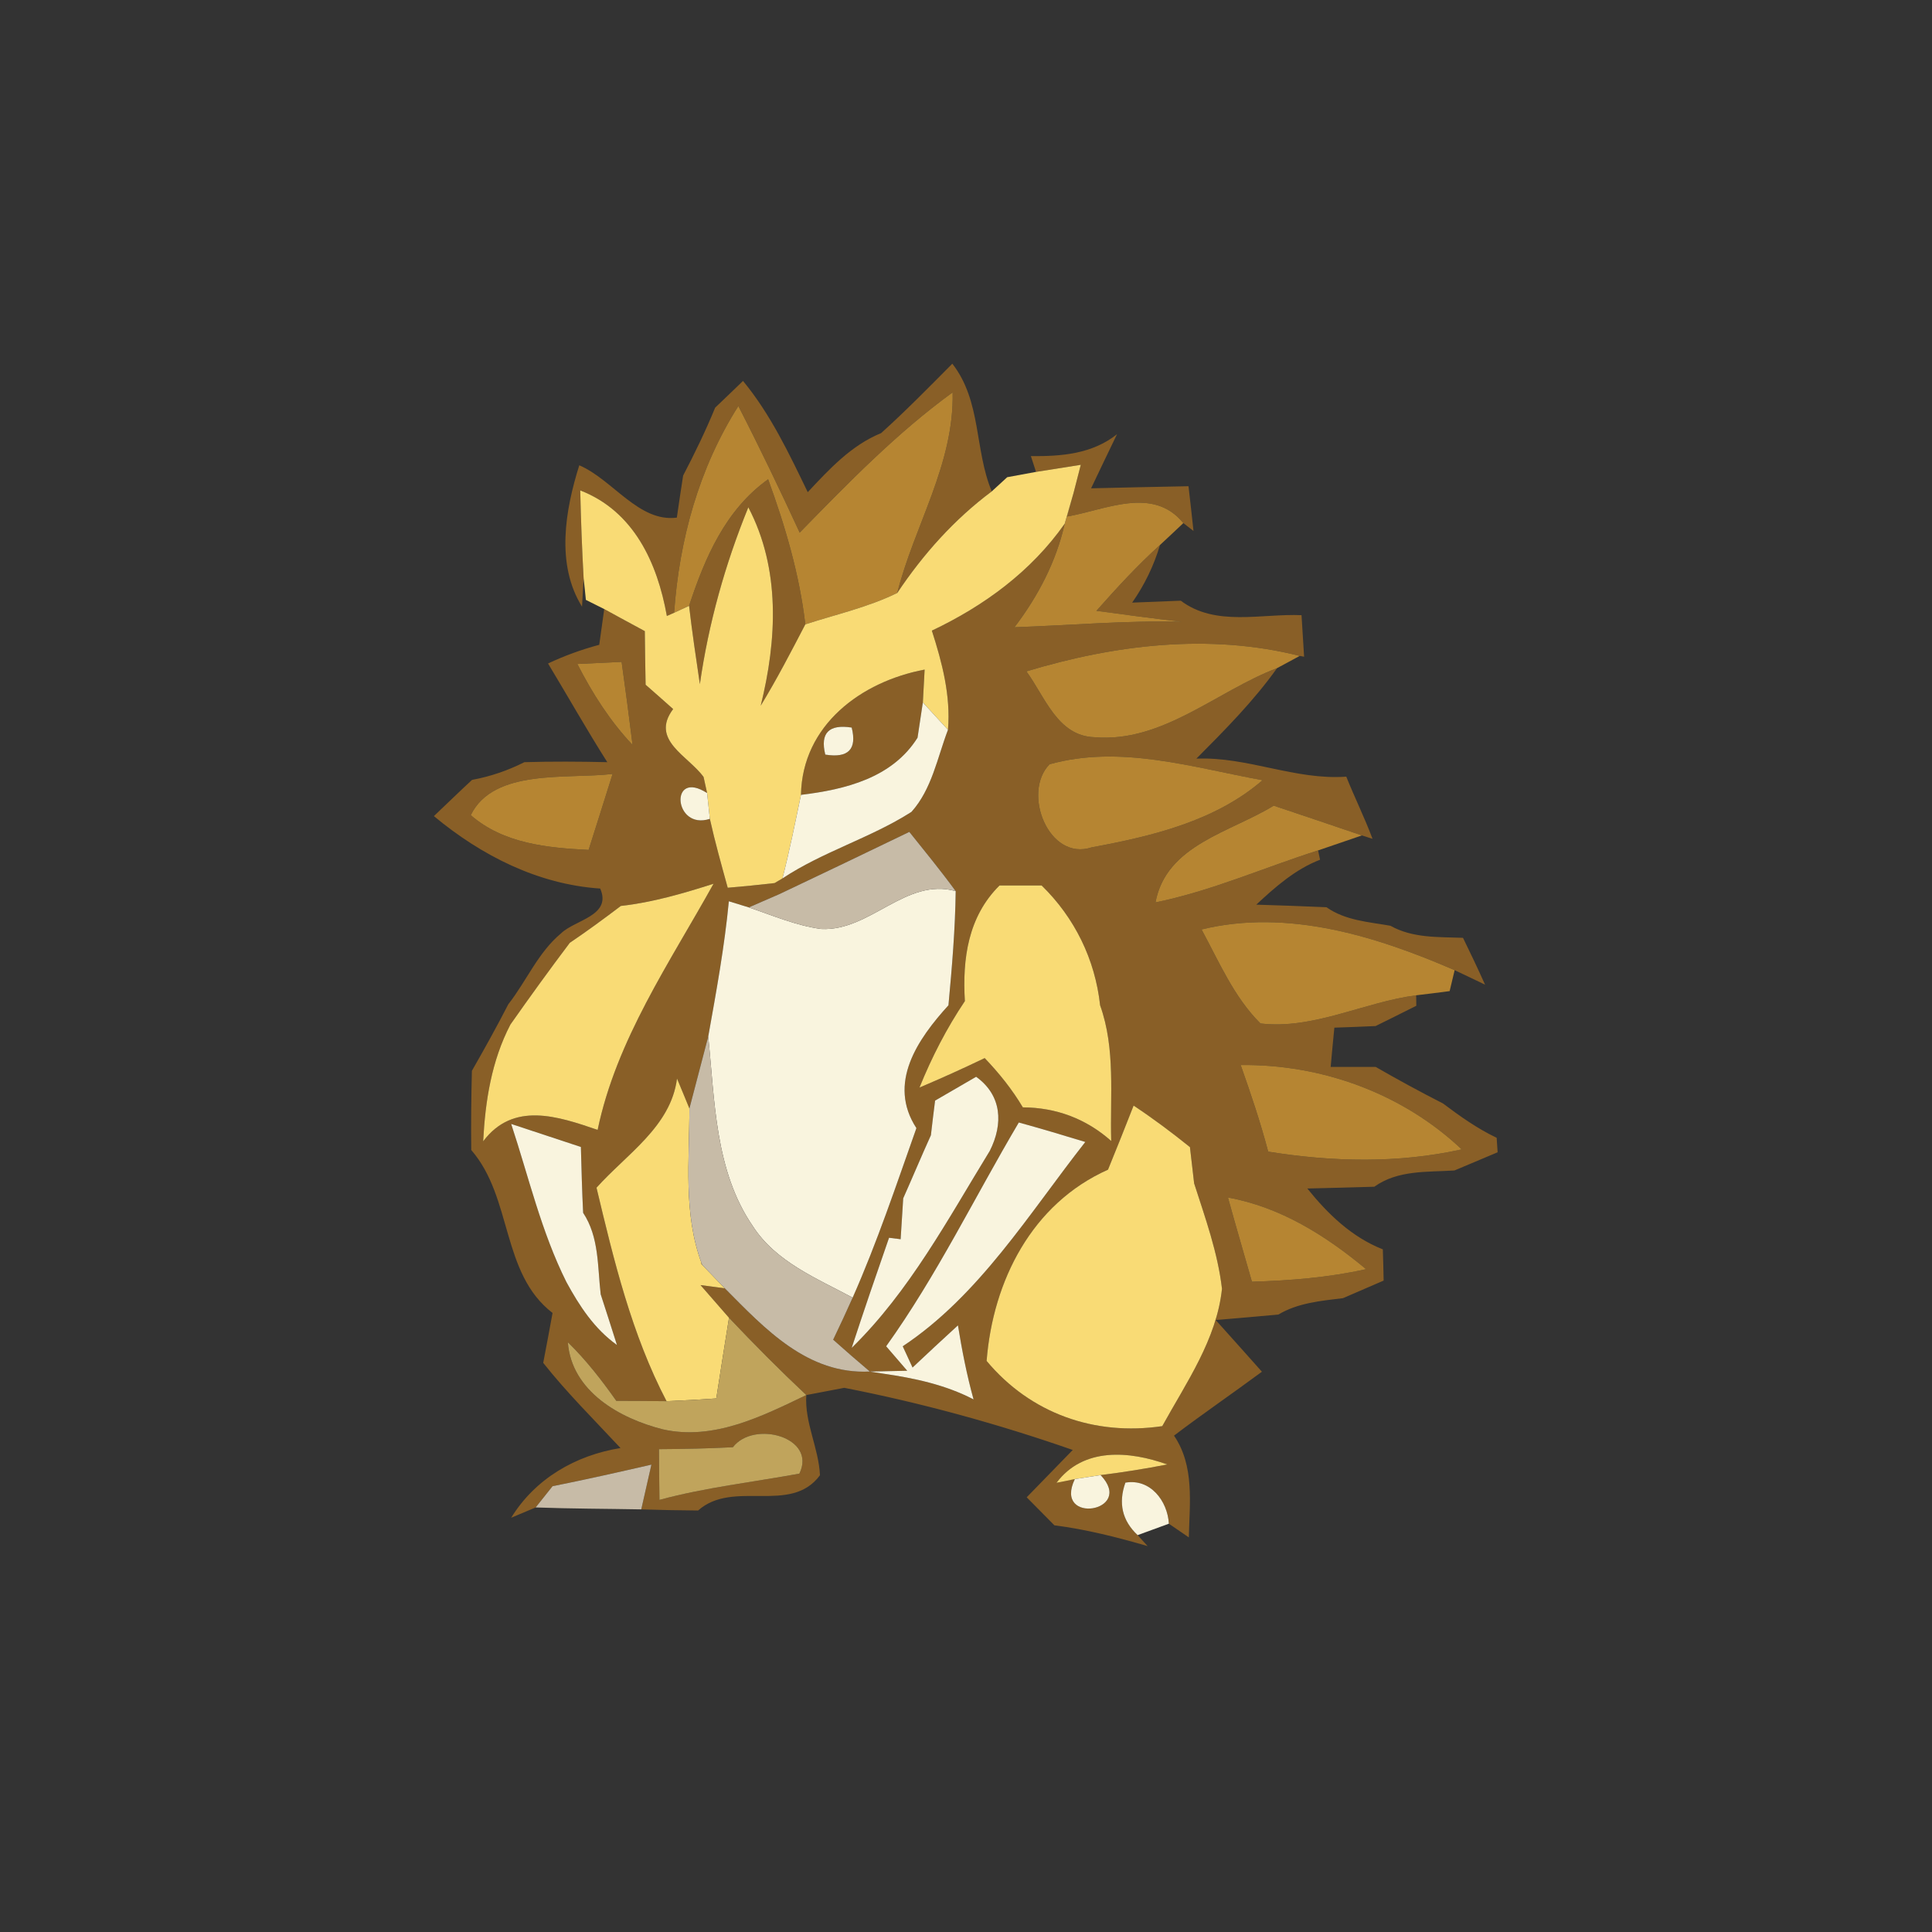 <?xml version="1.0" encoding="UTF-8" ?>
<!DOCTYPE svg PUBLIC "-//W3C//DTD SVG 1.1//EN" "http://www.w3.org/Graphics/SVG/1.1/DTD/svg11.dtd">
<svg width="120pt" height="120pt" viewBox="0 0 120 120" version="1.1" xmlns="http://www.w3.org/2000/svg">
<rect x="0" y="0" width="120" height="120" fill="#333333" stroke="none"/>
<g id="#895f27ff">
<path fill="#895f27" opacity="1.00" d=" M 54.73 26.90 C 56.26 25.52 57.70 24.05 59.15 22.59 C 60.97 24.92 60.52 27.94 61.60 30.52 C 59.27 32.26 57.34 34.42 55.73 36.83 C 56.79 32.64 59.27 28.83 59.17 24.37 C 55.68 26.91 52.67 30.01 49.67 33.08 C 48.45 30.44 47.19 27.81 45.86 25.22 C 43.41 29.08 42.19 33.53 41.87 38.06 L 41.42 38.26 C 40.83 34.96 39.37 31.75 36.04 30.46 C 36.08 32.28 36.15 34.11 36.25 35.93 L 36.15 37.68 C 34.52 35.06 35.10 31.70 35.98 28.90 C 38.06 29.79 39.68 32.46 42.04 32.15 C 42.13 31.50 42.33 30.19 42.43 29.54 C 43.15 28.16 43.83 26.76 44.42 25.32 C 44.86 24.91 45.72 24.07 46.15 23.66 C 47.86 25.73 49.01 28.17 50.17 30.57 C 51.51 29.14 52.87 27.66 54.73 26.90 Z" />
<path fill="#895f27" opacity="1.00" d=" M 64.03 28.33 C 65.92 28.35 67.83 28.20 69.38 26.97 C 68.84 28.09 68.30 29.21 67.77 30.33 C 69.78 30.28 71.80 30.24 73.82 30.20 C 73.90 30.90 74.06 32.29 74.13 32.98 L 73.50 32.49 C 71.61 30.17 68.67 31.67 66.29 32.08 L 66.68 30.62 C 66.79 30.18 67.02 29.31 67.13 28.87 C 66.44 28.98 65.05 29.20 64.35 29.31 L 64.03 28.33 Z" />
<path fill="#895f27" opacity="1.00" d=" M 42.80 37.63 C 43.78 34.65 45.06 31.66 47.71 29.77 C 48.77 32.68 49.66 35.69 50.02 38.78 C 49.13 40.49 48.25 42.19 47.25 43.83 C 48.26 39.75 48.49 35.34 46.48 31.51 C 45.04 35.04 44.01 38.72 43.47 42.49 C 43.23 40.87 42.99 39.26 42.80 37.63 Z" />
<path fill="#895f27" opacity="1.00" d=" M 57.88 39.17 C 61.13 37.63 64.05 35.49 66.13 32.53 C 65.60 34.89 64.47 37.04 63.01 38.96 C 66.48 38.84 69.95 38.53 73.42 38.62 C 71.65 38.42 69.87 38.18 68.10 37.94 C 69.36 36.52 70.64 35.12 72.05 33.85 C 71.67 35.13 71.09 36.33 70.32 37.43 C 71.07 37.40 72.58 37.34 73.34 37.31 C 75.50 38.94 78.35 38.10 80.84 38.21 C 80.88 38.86 80.96 40.14 81.00 40.79 L 80.73 40.74 C 75.10 39.32 69.24 40.04 63.75 41.70 C 64.90 43.26 65.68 45.72 67.98 45.79 C 72.20 46.15 75.56 42.93 79.32 41.50 C 77.86 43.55 76.08 45.34 74.31 47.12 C 77.49 46.99 80.45 48.47 83.62 48.24 C 84.14 49.54 84.76 50.79 85.25 52.10 L 84.59 51.89 C 82.76 51.27 80.94 50.65 79.11 50.04 C 76.44 51.69 72.43 52.47 71.77 56.05 C 75.25 55.34 78.50 53.89 81.87 52.82 L 81.99 53.40 C 80.46 53.99 79.22 55.08 78.03 56.19 C 79.48 56.23 80.94 56.29 82.39 56.35 C 83.57 57.18 85.00 57.26 86.36 57.50 C 87.75 58.28 89.34 58.19 90.87 58.25 C 91.34 59.21 91.80 60.18 92.24 61.16 C 91.77 60.93 90.82 60.48 90.35 60.26 C 85.46 58.14 79.97 56.43 74.63 57.73 C 75.72 59.74 76.64 61.93 78.29 63.57 C 81.59 63.96 84.72 62.24 87.96 61.82 L 87.97 62.47 C 87.34 62.79 86.07 63.42 85.44 63.73 C 84.80 63.76 83.52 63.81 82.88 63.83 C 82.82 64.44 82.70 65.66 82.65 66.27 C 83.35 66.27 84.75 66.27 85.45 66.27 C 86.82 67.06 88.22 67.82 89.63 68.54 C 90.68 69.33 91.76 70.10 92.96 70.67 C 92.97 70.89 93.00 71.34 93.02 71.57 C 92.35 71.85 91.01 72.42 90.34 72.70 C 88.64 72.81 86.83 72.66 85.36 73.71 C 83.98 73.75 82.59 73.79 81.20 73.82 C 82.48 75.41 83.96 76.84 85.89 77.60 C 85.91 78.08 85.93 79.06 85.94 79.54 C 85.31 79.81 84.05 80.36 83.42 80.63 C 82.04 80.80 80.62 80.92 79.40 81.65 C 78.10 81.77 76.80 81.88 75.51 81.99 C 76.47 83.06 77.43 84.13 78.38 85.20 C 76.57 86.54 74.71 87.81 72.92 89.17 C 74.20 91.05 73.89 93.35 73.84 95.49 L 72.60 94.64 C 72.52 93.23 71.45 91.82 69.90 92.09 C 69.45 93.36 69.70 94.45 70.66 95.35 L 71.28 96.03 C 69.38 95.48 67.46 94.99 65.49 94.74 C 65.06 94.31 64.20 93.44 63.77 93.00 C 64.72 92.02 65.68 91.04 66.63 90.06 C 61.99 88.44 57.25 87.14 52.44 86.20 C 51.85 86.31 50.67 86.54 50.08 86.65 C 48.43 85.10 46.83 83.49 45.28 81.85 C 44.84 81.34 43.95 80.33 43.51 79.82 L 45.02 80.02 C 47.52 82.54 50.15 85.38 54.03 85.19 L 54.86 85.32 C 56.80 85.60 58.72 86.01 60.47 86.92 C 60.05 85.41 59.75 83.86 59.50 82.32 C 58.55 83.19 57.61 84.06 56.68 84.94 L 56.07 83.62 C 60.83 80.46 63.92 75.37 67.41 70.93 C 66.04 70.51 64.66 70.10 63.28 69.72 C 60.54 74.35 58.18 79.24 55.04 83.62 C 55.37 84.00 56.02 84.76 56.35 85.14 C 55.77 85.15 54.61 85.18 54.03 85.19 C 53.26 84.54 52.50 83.88 51.75 83.21 C 52.17 82.34 52.57 81.47 52.96 80.60 C 54.48 77.17 55.67 73.60 56.92 70.07 C 55.10 67.28 57.00 64.54 58.91 62.44 C 59.13 60.08 59.33 57.72 59.36 55.35 C 58.44 54.09 57.45 52.88 56.48 51.67 C 53.80 52.97 51.11 54.25 48.42 55.53 C 47.94 55.74 46.99 56.15 46.51 56.36 C 46.20 56.27 45.58 56.07 45.27 55.98 C 45.00 58.80 44.49 61.59 43.99 64.38 C 43.60 65.87 43.21 67.36 42.82 68.85 C 42.63 68.39 42.25 67.46 42.05 66.99 C 41.67 69.97 38.91 71.69 37.05 73.77 C 38.13 78.30 39.23 82.87 41.40 87.03 C 40.62 87.02 39.06 87.01 38.28 87.01 C 37.37 85.72 36.40 84.47 35.27 83.37 C 35.50 86.43 38.51 88.11 41.17 88.78 C 44.32 89.49 47.33 87.97 50.08 86.65 C 49.97 88.37 50.85 89.93 50.93 91.63 C 49.11 94.10 45.55 91.87 43.36 93.82 C 42.18 93.81 41.01 93.79 39.83 93.75 C 39.99 93.06 40.30 91.66 40.46 90.97 C 38.42 91.44 36.37 91.90 34.32 92.31 C 34.06 92.64 33.53 93.30 33.27 93.63 C 32.89 93.79 32.13 94.11 31.75 94.27 C 33.25 91.83 35.76 90.39 38.54 89.94 C 36.92 88.20 35.22 86.52 33.74 84.65 C 33.89 83.88 34.18 82.33 34.32 81.55 C 31.11 79.08 31.85 74.40 29.27 71.43 C 29.25 69.79 29.27 68.15 29.31 66.51 C 30.09 65.15 30.85 63.78 31.57 62.38 C 32.69 60.95 33.43 59.15 34.84 57.98 C 35.70 57.13 38.02 56.89 37.28 55.19 C 33.41 54.93 29.90 53.14 26.95 50.69 C 27.74 49.94 28.52 49.18 29.32 48.44 C 30.46 48.23 31.54 47.86 32.57 47.34 C 34.29 47.29 36.00 47.30 37.72 47.34 C 36.44 45.32 35.27 43.25 34.04 41.21 C 35.06 40.73 36.13 40.34 37.22 40.05 C 37.30 39.50 37.45 38.39 37.53 37.83 C 38.16 38.18 39.42 38.86 40.05 39.20 C 40.06 40.31 40.08 41.42 40.10 42.53 C 40.53 42.90 41.38 43.66 41.81 44.04 C 40.36 45.97 42.76 46.95 43.70 48.26 L 43.92 49.26 C 41.56 47.73 41.83 51.60 44.09 50.86 C 44.41 52.30 44.81 53.72 45.20 55.14 C 46.17 55.06 47.14 54.96 48.11 54.85 L 48.60 54.56 C 51.12 52.89 54.07 52.05 56.61 50.43 C 57.88 49.02 58.22 47.06 58.88 45.33 C 59.06 43.22 58.52 41.16 57.88 39.17 M 35.86 41.24 C 36.79 43.06 37.89 44.79 39.29 46.27 C 39.08 44.55 38.85 42.83 38.61 41.11 C 37.93 41.14 36.55 41.21 35.86 41.24 M 65.19 47.47 C 63.46 49.23 65.13 53.52 67.81 52.63 C 71.54 51.94 75.47 51.01 78.42 48.46 C 74.08 47.67 69.59 46.24 65.19 47.47 M 29.24 50.63 C 31.27 52.40 33.99 52.66 36.56 52.79 C 37.06 51.21 37.56 49.64 38.05 48.07 C 35.24 48.41 30.66 47.71 29.24 50.63 M 82.31 49.28 C 82.79 49.78 82.79 49.78 82.31 49.28 M 38.56 56.27 C 37.52 57.06 36.47 57.83 35.39 58.56 C 34.13 60.23 32.90 61.93 31.70 63.64 C 30.53 65.89 30.14 68.38 30.01 70.89 C 31.88 68.40 34.64 69.33 37.12 70.18 C 38.29 64.57 41.59 59.81 44.32 54.89 C 42.44 55.49 40.54 56.05 38.56 56.27 M 62.08 55.00 C 60.13 56.93 59.77 59.55 59.93 62.18 C 58.80 63.86 57.87 65.67 57.11 67.55 C 58.48 66.97 59.83 66.36 61.16 65.72 C 62.06 66.66 62.87 67.67 63.53 68.78 C 65.60 68.79 67.47 69.49 69.02 70.87 C 68.94 68.06 69.30 65.15 68.33 62.44 C 68.02 59.59 66.75 57.00 64.70 55.00 C 64.04 55.00 62.73 55.00 62.08 55.00 M 77.06 66.15 C 77.69 67.93 78.29 69.71 78.77 71.53 C 82.75 72.17 86.83 72.27 90.79 71.39 C 87.12 67.92 82.10 66.09 77.06 66.15 M 60.63 66.88 C 59.99 67.25 58.71 67.99 58.08 68.36 C 58.01 68.90 57.88 69.97 57.82 70.51 C 57.23 71.81 56.68 73.13 56.10 74.43 C 56.06 75.07 55.98 76.34 55.94 76.97 L 55.22 76.88 C 54.43 79.15 53.65 81.42 52.90 83.72 C 56.49 80.21 58.88 75.72 61.48 71.48 C 62.32 69.81 62.24 68.04 60.63 66.88 M 70.41 68.67 C 69.89 70.00 69.36 71.33 68.82 72.65 C 64.09 74.76 61.67 79.56 61.28 84.53 C 64.01 87.80 67.99 89.20 72.19 88.58 C 73.68 85.88 75.57 83.19 75.90 80.05 C 75.64 77.80 74.86 75.65 74.17 73.50 C 74.11 72.94 73.97 71.81 73.91 71.25 C 72.78 70.34 71.62 69.47 70.41 68.67 M 31.75 69.81 C 32.84 73.11 33.62 76.51 35.18 79.63 C 35.99 81.12 36.92 82.54 38.32 83.54 C 38.07 82.75 37.57 81.18 37.31 80.39 C 37.11 78.67 37.22 76.84 36.22 75.33 C 36.15 73.97 36.12 72.60 36.08 71.24 C 35.00 70.88 32.84 70.17 31.75 69.81 M 76.27 74.38 C 76.75 76.12 77.26 77.86 77.76 79.61 C 80.14 79.54 82.52 79.35 84.85 78.83 C 82.34 76.74 79.53 74.97 76.27 74.38 M 75.80 85.44 C 75.98 85.60 75.98 85.60 75.80 85.44 M 45.52 89.89 C 43.99 89.97 42.46 90.00 40.93 90.01 C 40.93 90.80 40.95 92.38 40.96 93.16 C 43.81 92.39 46.75 92.06 49.65 91.53 C 50.76 89.27 46.82 88.19 45.52 89.89 M 65.62 92.10 L 66.76 91.87 C 65.39 94.73 70.55 93.92 68.36 91.62 C 69.74 91.45 71.12 91.23 72.50 90.96 C 70.16 90.12 67.29 89.87 65.62 92.10 M 72.50 90.96 C 72.64 91.70 72.64 91.70 72.50 90.96 Z" />
<path fill="#895f27" opacity="1.00" d=" M 49.75 49.37 C 49.83 45.03 53.50 42.33 57.43 41.59 C 57.40 42.10 57.35 43.12 57.32 43.63 C 57.24 44.18 57.07 45.27 56.99 45.82 C 55.42 48.32 52.50 49.04 49.75 49.37 M 51.26 46.87 C 52.69 47.10 53.24 46.54 52.90 45.19 C 51.48 44.97 50.93 45.53 51.26 46.87 Z" />
</g>
<g id="#b68532ff">
<path fill="#b68532" opacity="1.00" d=" M 49.67 33.08 C 52.67 30.01 55.68 26.91 59.17 24.37 C 59.27 28.83 56.79 32.64 55.73 36.83 C 53.91 37.72 51.93 38.16 50.02 38.78 C 49.66 35.69 48.77 32.68 47.71 29.77 C 45.06 31.66 43.78 34.65 42.80 37.63 L 41.87 38.06 C 42.19 33.53 43.41 29.08 45.86 25.22 C 47.19 27.81 48.45 30.44 49.67 33.08 Z" />
<path fill="#b68532" opacity="1.00" d=" M 66.13 32.53 C 66.27 32.05 66.54 31.10 66.68 30.62 L 66.29 32.08 C 68.67 31.67 71.61 30.17 73.50 32.49 C 73.14 32.83 72.42 33.51 72.05 33.85 C 70.64 35.12 69.36 36.52 68.10 37.94 C 69.87 38.18 71.65 38.42 73.42 38.62 C 69.95 38.53 66.48 38.84 63.01 38.96 C 64.47 37.04 65.60 34.89 66.13 32.53 Z" />
<path fill="#b68532" opacity="1.00" d=" M 63.75 41.70 C 69.24 40.04 75.10 39.32 80.73 40.74 C 80.38 40.93 79.67 41.31 79.32 41.50 C 75.56 42.93 72.20 46.15 67.98 45.79 C 65.68 45.72 64.90 43.26 63.75 41.70 Z" />
<path fill="#b68532" opacity="1.00" d=" M 35.86 41.24 C 36.55 41.21 37.93 41.14 38.61 41.11 C 38.85 42.83 39.08 44.55 39.29 46.27 C 37.89 44.79 36.79 43.06 35.86 41.24 Z" />
<path fill="#b68532" opacity="1.00" d=" M 65.19 47.47 C 69.59 46.24 74.08 47.67 78.42 48.46 C 75.47 51.01 71.54 51.94 67.81 52.63 C 65.13 53.52 63.46 49.23 65.19 47.47 Z" />
<path fill="#b68532" opacity="1.00" d=" M 29.24 50.63 C 30.66 47.71 35.24 48.41 38.05 48.07 C 37.56 49.64 37.06 51.21 36.56 52.79 C 33.99 52.66 31.27 52.40 29.24 50.63 Z" />
<path fill="#b68532" opacity="1.00" d=" M 82.31 49.28 C 82.79 49.78 82.79 49.78 82.31 49.28 Z" />
<path fill="#b68532" opacity="1.00" d=" M 71.77 56.05 C 72.43 52.47 76.44 51.69 79.11 50.04 C 80.94 50.65 82.76 51.27 84.59 51.89 C 83.91 52.12 82.55 52.59 81.87 52.82 C 78.50 53.89 75.25 55.34 71.77 56.05 Z" />
<path fill="#b68532" opacity="1.00" d=" M 74.63 57.73 C 79.97 56.43 85.46 58.14 90.35 60.26 L 90.04 61.56 C 89.52 61.63 88.48 61.76 87.96 61.82 C 84.72 62.24 81.59 63.96 78.29 63.57 C 76.64 61.93 75.72 59.74 74.63 57.73 Z" />
<path fill="#b68532" opacity="1.00" d=" M 77.06 66.15 C 82.10 66.09 87.12 67.92 90.79 71.39 C 86.83 72.27 82.75 72.17 78.77 71.53 C 78.29 69.71 77.69 67.93 77.06 66.15 Z" />
<path fill="#b68532" opacity="1.00" d=" M 76.27 74.38 C 79.53 74.97 82.34 76.74 84.85 78.83 C 82.52 79.35 80.14 79.54 77.76 79.61 C 77.26 77.86 76.75 76.12 76.27 74.38 Z" />
<path fill="#b68532" opacity="1.00" d=" M 43.53 78.46 L 43.58 78.47 L 43.62 78.57 C 43.60 78.54 43.55 78.49 43.53 78.46 Z" />
</g>
<g id="#f9db75ff">
<path fill="#f9db75" opacity="1.00" d=" M 64.35 29.31 C 65.05 29.20 66.44 28.98 67.13 28.87 C 67.02 29.31 66.79 30.18 66.68 30.62 C 66.54 31.10 66.27 32.05 66.13 32.53 C 64.05 35.49 61.13 37.63 57.88 39.17 C 58.52 41.16 59.06 43.22 58.88 45.33 C 58.49 44.91 57.71 44.06 57.32 43.63 C 57.35 43.12 57.40 42.10 57.43 41.59 C 53.50 42.33 49.83 45.03 49.75 49.37 C 49.39 51.10 49.04 52.84 48.60 54.56 L 48.11 54.85 C 47.14 54.96 46.17 55.06 45.20 55.14 C 44.81 53.72 44.41 52.30 44.09 50.86 C 44.05 50.46 43.96 49.66 43.92 49.26 L 43.70 48.26 C 42.76 46.95 40.36 45.97 41.81 44.04 C 41.38 43.66 40.53 42.90 40.10 42.53 C 40.08 41.42 40.06 40.31 40.05 39.20 C 39.42 38.86 38.16 38.18 37.53 37.83 C 37.24 37.69 36.68 37.41 36.39 37.26 C 36.36 36.93 36.29 36.26 36.25 35.93 C 36.15 34.11 36.08 32.28 36.04 30.46 C 39.37 31.75 40.83 34.96 41.42 38.26 L 41.87 38.06 L 42.80 37.63 C 42.99 39.26 43.23 40.87 43.47 42.49 C 44.01 38.72 45.04 35.04 46.48 31.51 C 48.49 35.34 48.26 39.75 47.25 43.83 C 48.25 42.19 49.13 40.49 50.02 38.78 C 51.93 38.16 53.91 37.72 55.73 36.83 C 57.34 34.42 59.27 32.26 61.60 30.52 L 62.56 29.64 C 63.01 29.56 63.90 29.39 64.35 29.31 Z" />
<path fill="#f9db75" opacity="1.00" d=" M 38.56 56.27 C 40.54 56.05 42.44 55.49 44.32 54.89 C 41.59 59.81 38.29 64.57 37.12 70.18 C 34.64 69.33 31.88 68.40 30.01 70.89 C 30.14 68.38 30.53 65.89 31.70 63.64 C 32.90 61.93 34.13 60.23 35.39 58.56 C 36.47 57.83 37.52 57.06 38.56 56.27 Z" />
<path fill="#f9db75" opacity="1.00" d=" M 62.08 55.00 C 62.73 55.00 64.04 55.00 64.70 55.00 C 66.75 57.00 68.02 59.59 68.33 62.44 C 69.30 65.15 68.94 68.06 69.02 70.87 C 67.47 69.49 65.60 68.79 63.53 68.78 C 62.87 67.67 62.06 66.66 61.16 65.72 C 59.83 66.36 58.48 66.97 57.11 67.55 C 57.87 65.67 58.80 63.86 59.93 62.18 C 59.77 59.55 60.13 56.93 62.08 55.00 Z" />
<path fill="#f9db75" opacity="1.00" d=" M 37.05 73.77 C 38.91 71.69 41.67 69.97 42.05 66.99 C 42.25 67.46 42.63 68.39 42.82 68.85 C 42.82 72.06 42.43 75.38 43.58 78.47 L 43.53 78.46 C 43.55 78.49 43.60 78.54 43.62 78.57 C 43.97 78.93 44.67 79.66 45.02 80.02 L 43.51 79.82 C 43.95 80.33 44.84 81.34 45.28 81.85 C 45.01 83.52 44.75 85.19 44.49 86.86 C 43.46 86.93 42.43 86.99 41.40 87.03 C 39.23 82.87 38.13 78.30 37.05 73.77 Z" />
<path fill="#f9db75" opacity="1.00" d=" M 70.41 68.67 C 71.62 69.47 72.78 70.34 73.91 71.25 C 73.97 71.81 74.11 72.94 74.17 73.50 C 74.86 75.65 75.64 77.80 75.90 80.05 C 75.57 83.19 73.68 85.88 72.19 88.58 C 67.99 89.20 64.01 87.80 61.28 84.53 C 61.67 79.56 64.09 74.76 68.82 72.65 C 69.36 71.33 69.89 70.00 70.41 68.67 Z" />
<path fill="#f9db75" opacity="1.00" d=" M 75.80 85.44 C 75.98 85.60 75.98 85.60 75.80 85.44 Z" />
<path fill="#f9db75" opacity="1.00" d=" M 65.62 92.10 C 67.29 89.87 70.16 90.12 72.50 90.96 C 71.12 91.23 69.74 91.45 68.36 91.62 C 67.96 91.68 67.16 91.81 66.76 91.87 L 65.62 92.10 Z" />
<path fill="#f9db75" opacity="1.00" d=" M 72.50 90.96 C 72.64 91.70 72.64 91.70 72.50 90.96 Z" />
</g>
<g id="#f9f4deff">
<path fill="#f9f4de" opacity="1.00" d=" M 57.32 43.63 C 57.71 44.06 58.49 44.91 58.88 45.33 C 58.22 47.06 57.88 49.02 56.61 50.43 C 54.07 52.05 51.12 52.89 48.60 54.56 C 49.04 52.84 49.39 51.10 49.75 49.37 C 52.50 49.04 55.42 48.32 56.99 45.82 C 57.07 45.27 57.24 44.18 57.32 43.63 Z" />
<path fill="#f9f4de" opacity="1.00" d=" M 51.26 46.87 C 50.93 45.53 51.48 44.97 52.90 45.19 C 53.24 46.54 52.69 47.10 51.26 46.87 Z" />
<path fill="#f9f4de" opacity="1.00" d=" M 44.09 50.86 C 41.83 51.60 41.56 47.73 43.92 49.26 C 43.96 49.66 44.05 50.46 44.09 50.86 Z" />
<path fill="#f9f4de" opacity="1.00" d=" M 51.00 57.70 C 54.05 57.86 56.26 54.48 59.36 55.35 C 59.33 57.72 59.13 60.08 58.91 62.44 C 57.00 64.54 55.10 67.28 56.92 70.07 C 55.67 73.60 54.48 77.17 52.96 80.60 C 50.73 79.40 48.19 78.38 46.76 76.16 C 44.40 72.73 44.40 68.37 43.99 64.38 C 44.49 61.59 45.00 58.80 45.27 55.98 C 45.58 56.07 46.20 56.27 46.51 56.36 C 47.99 56.86 49.44 57.49 51.00 57.70 Z" />
<path fill="#f9f4de" opacity="1.00" d=" M 60.63 66.88 C 62.24 68.04 62.32 69.81 61.48 71.48 C 58.88 75.72 56.49 80.21 52.90 83.72 C 53.65 81.42 54.43 79.15 55.22 76.88 L 55.94 76.97 C 55.98 76.34 56.06 75.07 56.10 74.43 C 56.68 73.13 57.23 71.81 57.82 70.51 C 57.88 69.97 58.01 68.90 58.08 68.36 C 58.71 67.99 59.99 67.25 60.63 66.88 Z" />
<path fill="#f9f4de" opacity="1.00" d=" M 63.28 69.72 C 64.66 70.10 66.04 70.51 67.41 70.93 C 63.92 75.37 60.83 80.46 56.07 83.62 L 56.68 84.94 C 57.61 84.06 58.55 83.19 59.50 82.32 C 59.75 83.86 60.05 85.41 60.47 86.92 C 58.72 86.01 56.80 85.60 54.86 85.32 L 54.03 85.19 C 54.61 85.18 55.77 85.15 56.35 85.14 C 56.02 84.76 55.37 84.00 55.04 83.62 C 58.18 79.24 60.54 74.35 63.28 69.72 Z" />
<path fill="#f9f4de" opacity="1.00" d=" M 31.75 69.81 C 32.84 70.17 35.00 70.88 36.08 71.24 C 36.12 72.60 36.15 73.97 36.22 75.33 C 37.22 76.84 37.11 78.67 37.31 80.39 C 37.57 81.18 38.07 82.75 38.32 83.54 C 36.92 82.54 35.99 81.12 35.18 79.63 C 33.62 76.51 32.84 73.11 31.75 69.81 Z" />
<path fill="#f9f4de" opacity="1.00" d=" M 66.76 91.87 C 67.16 91.81 67.96 91.68 68.36 91.62 C 70.55 93.92 65.39 94.73 66.76 91.87 Z" />
<path fill="#f9f4de" opacity="1.00" d=" M 69.90 92.09 C 71.45 91.82 72.52 93.23 72.60 94.64 C 72.12 94.82 71.15 95.17 70.66 95.35 C 69.70 94.45 69.45 93.36 69.90 92.09 Z" />
</g>
<g id="#c7bba7ff">
<path fill="#c7bba7" opacity="1.00" d=" M 56.48 51.67 C 57.45 52.88 58.44 54.09 59.36 55.35 C 56.26 54.48 54.05 57.86 51.00 57.70 C 49.44 57.49 47.99 56.86 46.51 56.36 C 46.99 56.15 47.94 55.74 48.42 55.53 C 51.11 54.25 53.80 52.97 56.48 51.67 Z" />
<path fill="#c7bba7" opacity="1.00" d=" M 42.82 68.85 C 43.21 67.36 43.60 65.87 43.99 64.38 C 44.40 68.37 44.40 72.73 46.76 76.16 C 48.19 78.38 50.73 79.40 52.96 80.60 C 52.57 81.47 52.17 82.34 51.75 83.21 C 52.50 83.88 53.26 84.54 54.03 85.19 C 50.15 85.38 47.52 82.54 45.02 80.02 C 44.67 79.66 43.97 78.93 43.62 78.57 L 43.58 78.47 C 42.43 75.38 42.82 72.06 42.82 68.85 Z" />
<path fill="#c7bba7" opacity="1.00" d=" M 34.32 92.31 C 36.37 91.90 38.42 91.44 40.46 90.97 C 40.30 91.66 39.99 93.06 39.83 93.75 C 37.64 93.71 35.46 93.71 33.27 93.63 C 33.53 93.30 34.06 92.64 34.32 92.31 Z" />
</g>
<g id="#c0a45cff">
<path fill="#c0a45c" opacity="1.00" d=" M 45.28 81.85 C 46.83 83.49 48.43 85.10 50.08 86.65 C 47.33 87.97 44.32 89.49 41.17 88.78 C 38.51 88.11 35.50 86.43 35.27 83.37 C 36.40 84.47 37.37 85.72 38.28 87.01 C 39.06 87.01 40.62 87.02 41.40 87.03 C 42.43 86.99 43.46 86.93 44.49 86.86 C 44.75 85.19 45.01 83.52 45.28 81.85 Z" />
<path fill="#c0a45c" opacity="1.00" d=" M 45.52 89.89 C 46.82 88.19 50.76 89.27 49.65 91.53 C 46.75 92.06 43.81 92.39 40.96 93.16 C 40.95 92.38 40.93 90.80 40.93 90.01 C 42.46 90.00 43.99 89.97 45.52 89.89 Z" />
</g>
</svg>

